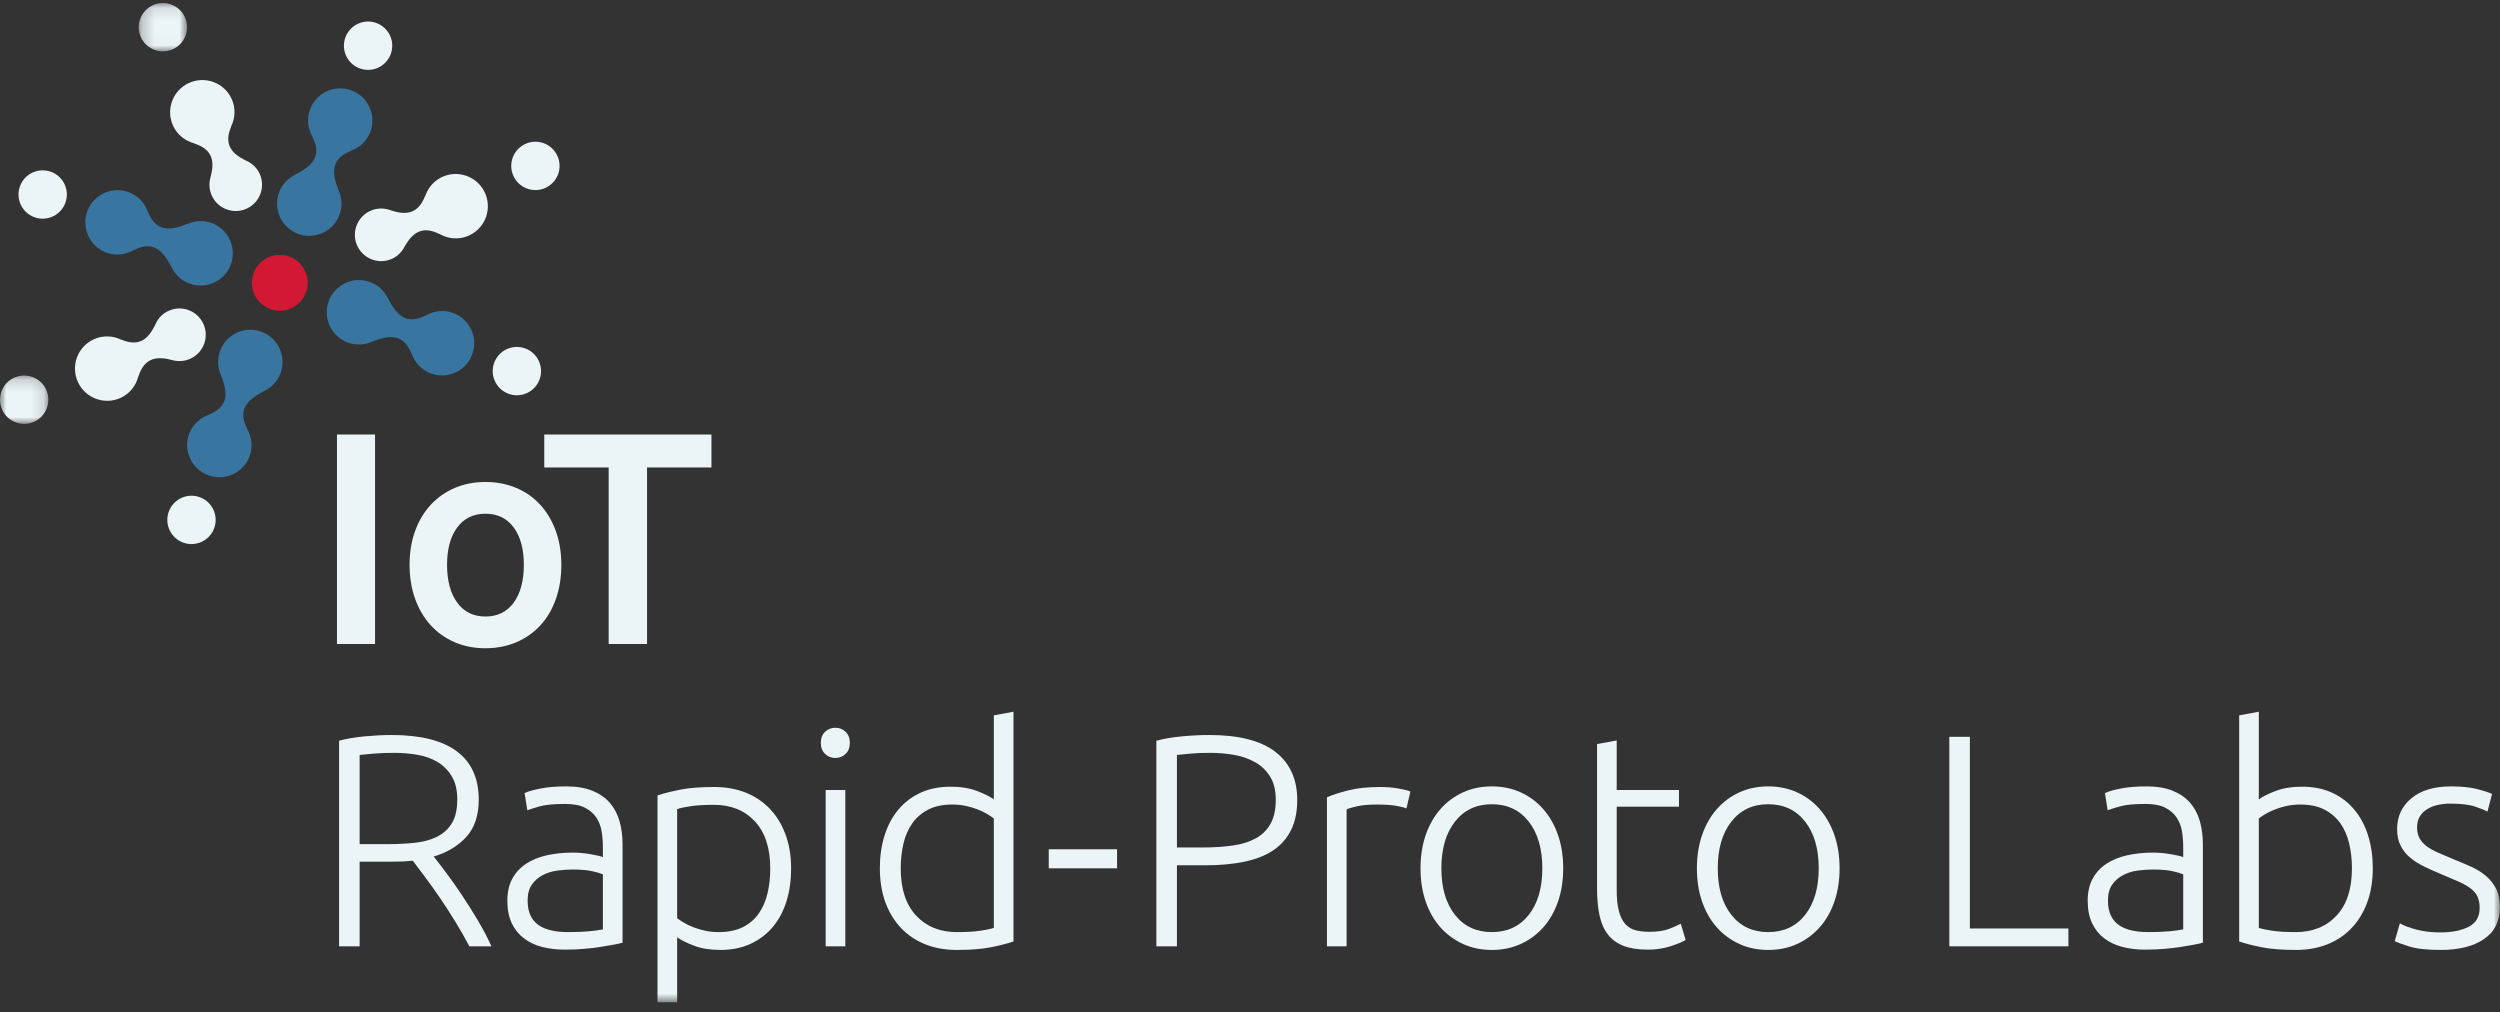 <?xml version="1.0" encoding="UTF-8"?>
<svg width="200px" height="81px" viewBox="0 0 200 81" version="1.1" xmlns="http://www.w3.org/2000/svg" xmlns:xlink="http://www.w3.org/1999/xlink">
    <rect x="0" y="0" width="200" height="81" fill="#333333" stroke="none"/>
    <!-- Generator: Sketch 52.1 (67048) - http://www.bohemiancoding.com/sketch -->
    <title>Logo-light</title>
    <desc>Created with Sketch.</desc>
    <defs>
        <polygon id="path-1" points="0.215 0.111 4.083 0.111 4.083 3.979 0.215 3.979"></polygon>
        <polygon id="path-3" points="0 0.165 3.868 0.165 3.868 4.033 0 4.033"></polygon>
        <polygon id="path-5" points="0 80.179 199.993 80.179 199.993 0.242 0 0.242"></polygon>
    </defs>
    <g id="Logo-light" stroke="none" stroke-width="1" fill="none" fill-rule="evenodd">
        <g>
            <g id="Group-3" transform="translate(10.883, 0.131)">
                <mask id="mask-2" fill="white">
                    <use xlink:href="#path-1"></use>
                </mask>
                <g id="Clip-2"></g>
                <path d="M0.39,2.849 C-0.053,1.878 0.374,0.731 1.345,0.287 C2.316,-0.157 3.463,0.27 3.908,1.241 C4.351,2.212 3.924,3.359 2.953,3.803 C1.982,4.247 0.835,3.82 0.39,2.849" id="Fill-1" fill="#EBF4F6" mask="url(#mask-2)"></path>
            </g>
            <path d="M19.589,12.805 C19.751,12.898 19.917,12.99 20.089,13.078 C19.926,12.977 19.763,12.878 19.589,12.805" id="Fill-4" fill="#F70303"></path>
            <path d="M20.773,13.903 C20.577,13.472 20.25,13.147 19.863,12.937 C19.769,12.894 19.678,12.85 19.589,12.805 C18.542,12.272 17.885,11.548 18.497,10.126 L18.481,10.133 C18.819,9.46 18.869,8.649 18.532,7.911 C17.94,6.616 16.41,6.046 15.115,6.638 C13.821,7.23 13.251,8.76 13.843,10.055 C14.181,10.793 14.826,11.285 15.557,11.471 L15.54,11.478 C17.1,11.972 17.167,13.016 16.827,14.237 C16.831,14.24 16.821,14.234 16.827,14.237 C16.706,14.692 16.735,15.192 16.946,15.653 C17.429,16.71 18.678,17.175 19.734,16.691 C20.791,16.208 21.256,14.959 20.773,13.903" id="Fill-6" fill="#EBF4F6"></path>
            <path d="M31.243,20.753 C31.686,20.584 32.032,20.279 32.266,19.908 C32.316,19.817 32.365,19.728 32.416,19.642 C33.016,18.633 33.781,18.024 35.16,18.727 L35.154,18.711 C35.804,19.092 36.609,19.195 37.368,18.906 C38.699,18.4 39.367,16.91 38.861,15.58 C38.354,14.249 36.865,13.581 35.534,14.088 C34.775,14.377 34.242,14.989 34.01,15.706 L34.003,15.689 C33.409,17.214 32.363,17.212 31.167,16.793 C31.163,16.797 31.17,16.788 31.167,16.793 C30.72,16.643 30.22,16.639 29.746,16.819 C28.66,17.233 28.115,18.449 28.528,19.535 C28.941,20.621 30.158,21.166 31.243,20.753" id="Fill-8" fill="#EBF4F6"></path>
            <path d="M13.47,24.873 C13.041,25.072 12.717,25.401 12.509,25.788 C12.467,25.882 12.423,25.974 12.378,26.063 C11.852,27.113 11.131,27.774 9.706,27.17 L9.714,27.186 C9.038,26.853 8.227,26.807 7.491,27.149 C6.199,27.748 5.638,29.281 6.238,30.572 C6.837,31.863 8.37,32.424 9.661,31.825 C10.398,31.483 10.886,30.835 11.067,30.103 L11.075,30.119 C11.56,28.557 12.603,28.485 13.826,28.818 C13.83,28.813 13.823,28.823 13.826,28.818 C14.282,28.936 14.782,28.904 15.242,28.691 C16.295,28.201 16.754,26.95 16.264,25.896 C15.775,24.842 14.523,24.384 13.47,24.873" id="Fill-10" fill="#EBF4F6"></path>
            <g id="Group-14" transform="translate(0, 29.877)">
                <mask id="mask-4" fill="white">
                    <use xlink:href="#path-3"></use>
                </mask>
                <g id="Clip-13"></g>
                <path d="M2.738,3.858 C1.767,4.302 0.62,3.874 0.176,2.903 C-0.269,1.932 0.159,0.785 1.13,0.341 C2.101,-0.103 3.248,0.324 3.693,1.295 C4.136,2.266 3.709,3.413 2.738,3.858" id="Fill-12" fill="#EBF4F6" mask="url(#mask-4)"></path>
            </g>
            <path d="M42.029,11.514 C43.001,11.07 44.147,11.498 44.591,12.468 C45.036,13.44 44.609,14.587 43.637,15.031 C42.666,15.475 41.519,15.048 41.075,14.077 C40.631,13.106 41.058,11.958 42.029,11.514" id="Fill-15" fill="#EBF4F6"></path>
            <path d="M2.741,17.373 C1.74,17 1.231,15.887 1.603,14.886 C1.976,13.886 3.089,13.377 4.09,13.749 C5.091,14.122 5.6,15.235 5.227,16.235 C4.855,17.237 3.741,17.746 2.741,17.373" id="Fill-17" fill="#EBF4F6"></path>
            <path d="M10.718,19.996 L10.712,20.013 C12.298,19.19 13.08,20.119 13.734,21.399 L13.736,21.394 C14.016,21.968 14.503,22.441 15.148,22.681 C16.483,23.178 17.967,22.499 18.464,21.165 C18.961,19.831 18.282,18.346 16.948,17.85 C16.302,17.609 15.624,17.649 15.037,17.9 L15.04,17.894 C13.708,18.435 12.508,18.627 11.847,16.966 L11.841,16.983 C11.602,16.268 11.066,15.659 10.304,15.376 C8.97,14.879 7.486,15.557 6.989,16.892 C6.492,18.226 7.171,19.71 8.505,20.207 C9.266,20.49 10.071,20.382 10.718,19.996" id="Fill-19" fill="#3975A1"></path>
            <path d="M42.025,27.876 C43.026,28.249 43.535,29.363 43.162,30.363 C42.79,31.364 41.676,31.873 40.676,31.5 C39.675,31.128 39.166,30.014 39.539,29.013 C39.911,28.013 41.025,27.504 42.025,27.876" id="Fill-21" fill="#EBF4F6"></path>
            <path d="M34.048,25.253 L34.054,25.236 C32.467,26.06 31.685,25.13 31.031,23.85 L31.03,23.855 C30.75,23.282 30.263,22.808 29.618,22.568 C28.283,22.071 26.799,22.75 26.302,24.084 C25.805,25.418 26.484,26.902 27.818,27.399 C28.464,27.64 29.142,27.6 29.728,27.349 L29.726,27.355 C31.058,26.815 32.258,26.623 32.919,28.283 L32.925,28.266 C33.163,28.982 33.7,29.59 34.462,29.873 C35.796,30.37 37.28,29.691 37.777,28.357 C38.274,27.023 37.595,25.539 36.261,25.042 C35.5,24.758 34.695,24.868 34.048,25.253" id="Fill-23" fill="#3975A1"></path>
            <path d="M17.131,42.267 C16.759,43.267 15.645,43.777 14.645,43.404 C13.644,43.032 13.135,41.918 13.507,40.918 C13.88,39.917 14.994,39.407 15.994,39.78 C16.995,40.153 17.504,41.267 17.131,42.267" id="Fill-25" fill="#EBF4F6"></path>
            <path d="M24.476,23.404 C24.046,24.559 22.759,25.147 21.604,24.717 C20.448,24.287 19.86,23.001 20.29,21.845 C20.721,20.689 22.007,20.101 23.163,20.532 C24.318,20.962 24.906,22.248 24.476,23.404" id="Fill-27" fill="#D21832"></path>
            <path d="M19.755,34.29 L19.771,34.296 C18.948,32.709 19.878,31.927 21.158,31.273 L21.152,31.271 C21.726,30.992 22.199,30.505 22.44,29.859 C22.936,28.525 22.258,27.041 20.924,26.544 C19.589,26.047 18.105,26.726 17.608,28.06 C17.368,28.705 17.407,29.383 17.658,29.97 L17.653,29.968 C18.193,31.3 18.385,32.499 16.725,33.161 L16.741,33.167 C16.026,33.405 15.417,33.942 15.134,34.703 C14.637,36.037 15.316,37.522 16.65,38.019 C17.984,38.515 19.469,37.837 19.966,36.502 C20.249,35.742 20.14,34.937 19.755,34.29" id="Fill-29" fill="#3975A1"></path>
            <path d="M27.635,2.982 C28.007,1.982 29.121,1.472 30.121,1.845 C31.122,2.217 31.631,3.331 31.259,4.332 C30.886,5.332 29.773,5.841 28.772,5.469 C27.771,5.096 27.262,3.982 27.635,2.982" id="Fill-31" fill="#EBF4F6"></path>
            <path d="M25.012,10.96 L24.995,10.954 C25.818,12.54 24.888,13.322 23.608,13.976 L23.614,13.978 C23.04,14.258 22.567,14.744 22.326,15.39 C21.83,16.724 22.508,18.209 23.843,18.706 C25.177,19.202 26.661,18.523 27.158,17.189 C27.398,16.544 27.359,15.866 27.108,15.279 L27.113,15.281 C26.573,13.949 26.381,12.75 28.041,12.088 L28.025,12.082 C28.74,11.844 29.349,11.307 29.632,10.546 C30.129,9.212 29.45,7.727 28.116,7.231 C26.782,6.733 25.297,7.412 24.801,8.746 C24.517,9.508 24.626,10.312 25.012,10.96" id="Fill-33" fill="#3975A1"></path>
            <mask id="mask-6" fill="white">
                <use xlink:href="#path-5"></use>
            </mask>
            <g id="Clip-36"></g>
            <polygon id="Fill-35" fill="#EBF4F6" mask="url(#mask-6)" points="26.957 51.521 30.004 51.521 30.004 34.762 26.957 34.762"></polygon>
            <path d="M41.907,45.185 C41.907,43.927 41.637,42.932 41.097,42.198 C40.557,41.465 39.803,41.098 38.836,41.098 C37.869,41.098 37.115,41.465 36.575,42.198 C36.034,42.932 35.765,43.927 35.765,45.185 C35.765,46.459 36.034,47.467 36.575,48.208 C37.115,48.95 37.869,49.321 38.836,49.321 C39.803,49.321 40.557,48.95 41.097,48.208 C41.637,47.467 41.907,46.459 41.907,45.185 M44.906,45.185 C44.906,46.185 44.761,47.095 44.471,47.918 C44.181,48.74 43.769,49.442 43.238,50.021 C42.705,50.602 42.064,51.054 41.315,51.376 C40.565,51.698 39.739,51.86 38.836,51.86 C37.933,51.86 37.111,51.698 36.369,51.376 C35.627,51.054 34.991,50.602 34.459,50.021 C33.927,49.442 33.511,48.74 33.213,47.918 C32.915,47.095 32.766,46.185 32.766,45.185 C32.766,44.185 32.915,43.278 33.213,42.464 C33.511,41.65 33.931,40.953 34.471,40.373 C35.011,39.792 35.652,39.345 36.393,39.03 C37.135,38.716 37.949,38.559 38.836,38.559 C39.722,38.559 40.541,38.716 41.291,39.03 C42.04,39.345 42.681,39.792 43.213,40.373 C43.745,40.953 44.16,41.65 44.459,42.464 C44.757,43.278 44.906,44.185 44.906,45.185" id="Fill-37" fill="#EBF4F6" mask="url(#mask-6)"></path>
            <polygon id="Fill-38" fill="#EBF4F6" mask="url(#mask-6)" points="56.916 34.762 56.916 37.398 51.764 37.398 51.764 51.521 48.693 51.521 48.693 37.398 43.542 37.398 43.542 34.762"></polygon>
            <path d="M31.528,60.227 C30.915,60.227 30.379,60.248 29.92,60.288 C29.46,60.328 29.077,60.364 28.771,60.396 L28.771,67.531 L31.044,67.531 C31.802,67.531 32.519,67.494 33.197,67.422 C33.874,67.349 34.462,67.188 34.962,66.938 C35.462,66.689 35.857,66.33 36.147,65.862 C36.437,65.395 36.582,64.758 36.582,63.952 C36.582,63.21 36.437,62.597 36.147,62.113 C35.857,61.63 35.478,61.247 35.01,60.965 C34.543,60.683 34.007,60.49 33.402,60.385 C32.797,60.28 32.173,60.227 31.528,60.227 M38.299,63.976 C38.299,65.233 37.969,66.225 37.308,66.95 C36.647,67.676 35.776,68.2 34.696,68.522 C34.954,68.845 35.289,69.28 35.7,69.828 C36.111,70.377 36.534,70.977 36.969,71.63 C37.405,72.283 37.832,72.964 38.251,73.674 C38.67,74.383 39.025,75.06 39.315,75.705 L37.55,75.705 C37.211,75.06 36.844,74.415 36.449,73.77 C36.054,73.126 35.651,72.501 35.24,71.896 C34.829,71.291 34.43,70.731 34.043,70.215 C33.656,69.699 33.317,69.248 33.027,68.861 C32.511,68.909 31.996,68.934 31.48,68.934 L28.771,68.934 L28.771,75.705 L27.127,75.705 L27.127,59.26 C27.707,59.099 28.388,58.982 29.17,58.909 C29.952,58.837 30.673,58.801 31.334,58.801 C33.64,58.801 35.377,59.236 36.546,60.106 C37.715,60.977 38.299,62.267 38.299,63.976" id="Fill-39" fill="#EBF4F6" mask="url(#mask-6)"></path>
            <path d="M45.451,74.568 C46.063,74.568 46.599,74.548 47.059,74.508 C47.518,74.468 47.909,74.415 48.232,74.351 L48.232,69.949 C48.054,69.869 47.772,69.784 47.385,69.696 C46.998,69.607 46.466,69.562 45.789,69.562 C45.402,69.562 44.999,69.591 44.58,69.647 C44.16,69.703 43.773,69.824 43.419,70.009 C43.064,70.195 42.774,70.449 42.548,70.771 C42.322,71.094 42.21,71.521 42.21,72.053 C42.21,72.521 42.286,72.916 42.44,73.238 C42.593,73.561 42.81,73.818 43.093,74.012 C43.374,74.205 43.713,74.347 44.108,74.435 C44.503,74.524 44.951,74.568 45.451,74.568 M45.305,62.912 C46.128,62.912 46.825,63.029 47.397,63.262 C47.969,63.496 48.433,63.819 48.788,64.229 C49.142,64.641 49.4,65.129 49.562,65.693 C49.723,66.257 49.804,66.87 49.804,67.531 L49.804,75.414 C49.642,75.463 49.408,75.516 49.102,75.572 C48.796,75.629 48.441,75.689 48.038,75.753 C47.635,75.817 47.188,75.87 46.696,75.91 C46.204,75.951 45.7,75.971 45.184,75.971 C44.523,75.971 43.915,75.898 43.359,75.753 C42.802,75.608 42.319,75.379 41.908,75.064 C41.496,74.749 41.174,74.347 40.94,73.855 C40.706,73.363 40.589,72.763 40.589,72.053 C40.589,71.376 40.718,70.795 40.977,70.312 C41.234,69.828 41.597,69.429 42.065,69.115 C42.532,68.8 43.088,68.571 43.733,68.426 C44.378,68.28 45.079,68.208 45.837,68.208 C46.063,68.208 46.301,68.22 46.551,68.244 C46.8,68.268 47.042,68.301 47.276,68.341 C47.51,68.381 47.712,68.422 47.881,68.462 C48.05,68.502 48.167,68.539 48.232,68.571 L48.232,67.797 C48.232,67.362 48.199,66.938 48.135,66.527 C48.07,66.116 47.929,65.745 47.712,65.414 C47.494,65.084 47.188,64.819 46.793,64.617 C46.397,64.415 45.878,64.315 45.233,64.315 C44.314,64.315 43.628,64.379 43.177,64.508 C42.725,64.637 42.395,64.741 42.186,64.822 L41.968,63.444 C42.242,63.315 42.665,63.194 43.238,63.081 C43.81,62.968 44.499,62.912 45.305,62.912" id="Fill-40" fill="#EBF4F6" mask="url(#mask-6)"></path>
            <path d="M54.172,73.456 C54.317,73.569 54.498,73.69 54.716,73.818 C54.933,73.948 55.187,74.069 55.477,74.181 C55.768,74.294 56.082,74.387 56.421,74.459 C56.759,74.532 57.114,74.568 57.484,74.568 C58.259,74.568 58.907,74.435 59.432,74.169 C59.955,73.903 60.379,73.54 60.701,73.081 C61.023,72.622 61.257,72.082 61.403,71.461 C61.548,70.84 61.62,70.183 61.62,69.49 C61.62,67.845 61.209,66.584 60.387,65.705 C59.565,64.826 58.476,64.387 57.122,64.387 C56.348,64.387 55.723,64.423 55.247,64.496 C54.772,64.568 54.413,64.645 54.172,64.725 L54.172,73.456 Z M54.172,80.179 L52.6,80.179 L52.6,63.637 C53.067,63.476 53.664,63.323 54.389,63.178 C55.115,63.032 56.033,62.96 57.146,62.96 C58.065,62.96 58.899,63.109 59.649,63.408 C60.399,63.706 61.044,64.137 61.584,64.701 C62.124,65.266 62.543,65.951 62.841,66.757 C63.139,67.563 63.289,68.474 63.289,69.49 C63.289,70.441 63.164,71.315 62.914,72.114 C62.664,72.912 62.297,73.597 61.814,74.169 C61.33,74.742 60.737,75.189 60.036,75.511 C59.335,75.834 58.533,75.995 57.63,75.995 C56.808,75.995 56.094,75.878 55.489,75.645 C54.885,75.411 54.446,75.189 54.172,74.98 L54.172,80.179 Z" id="Fill-41" fill="#EBF4F6" mask="url(#mask-6)"></path>
            <path d="M66.053,75.705 L67.625,75.705 L67.625,63.202 L66.053,63.202 L66.053,75.705 Z M67.987,59.429 C67.987,59.8 67.874,60.094 67.649,60.312 C67.423,60.53 67.149,60.638 66.827,60.638 C66.504,60.638 66.23,60.53 66.004,60.312 C65.778,60.094 65.666,59.8 65.666,59.429 C65.666,59.058 65.778,58.764 66.004,58.546 C66.23,58.329 66.504,58.22 66.827,58.22 C67.149,58.22 67.423,58.329 67.649,58.546 C67.874,58.764 67.987,59.058 67.987,59.429 Z" id="Fill-42" fill="#EBF4F6" mask="url(#mask-6)"></path>
            <path d="M79.506,65.475 C79.361,65.363 79.18,65.242 78.962,65.112 C78.745,64.983 78.49,64.862 78.201,64.75 C77.91,64.637 77.596,64.544 77.257,64.471 C76.919,64.399 76.564,64.363 76.193,64.363 C75.419,64.363 74.77,64.5 74.246,64.774 C73.722,65.048 73.299,65.415 72.977,65.874 C72.654,66.334 72.42,66.874 72.276,67.494 C72.13,68.115 72.058,68.773 72.058,69.465 C72.058,71.11 72.469,72.372 73.291,73.25 C74.113,74.129 75.201,74.568 76.556,74.568 C77.33,74.568 77.954,74.532 78.43,74.459 C78.906,74.387 79.265,74.311 79.506,74.23 L79.506,65.475 Z M81.078,75.318 C80.61,75.479 80.014,75.632 79.289,75.777 C78.563,75.923 77.644,75.995 76.532,75.995 C75.613,75.995 74.778,75.846 74.029,75.548 C73.279,75.25 72.634,74.818 72.094,74.254 C71.554,73.69 71.135,73.005 70.836,72.198 C70.538,71.392 70.389,70.481 70.389,69.465 C70.389,68.514 70.513,67.64 70.764,66.841 C71.014,66.043 71.38,65.354 71.864,64.774 C72.348,64.194 72.941,63.742 73.642,63.419 C74.343,63.097 75.145,62.936 76.048,62.936 C76.87,62.936 77.584,63.053 78.188,63.287 C78.793,63.521 79.232,63.742 79.506,63.952 L79.506,57.228 L81.078,56.938 L81.078,75.318 Z" id="Fill-43" fill="#EBF4F6" mask="url(#mask-6)"></path>
            <polygon id="Fill-44" fill="#EBF4F6" mask="url(#mask-6)" points="83.9 69.465 89.366 69.465 89.366 67.942 83.9 67.942"></polygon>
            <path d="M96.814,60.227 C96.201,60.227 95.681,60.248 95.255,60.288 C94.827,60.328 94.46,60.364 94.154,60.396 L94.154,67.797 L96.234,67.797 C97.121,67.797 97.922,67.745 98.64,67.64 C99.358,67.535 99.97,67.341 100.478,67.059 C100.986,66.777 101.377,66.386 101.651,65.886 C101.925,65.387 102.062,64.749 102.062,63.976 C102.062,63.234 101.913,62.622 101.615,62.138 C101.316,61.654 100.921,61.271 100.43,60.989 C99.938,60.707 99.378,60.509 98.749,60.396 C98.12,60.284 97.475,60.227 96.814,60.227 M96.742,58.801 C99.112,58.801 100.877,59.252 102.038,60.155 C103.199,61.058 103.779,62.34 103.779,64 C103.779,64.951 103.61,65.762 103.271,66.43 C102.933,67.099 102.449,67.64 101.82,68.051 C101.192,68.462 100.422,68.76 99.511,68.945 C98.6,69.131 97.572,69.223 96.427,69.223 L94.154,69.223 L94.154,75.705 L92.509,75.705 L92.509,59.26 C93.09,59.099 93.771,58.982 94.553,58.909 C95.335,58.837 96.065,58.801 96.742,58.801" id="Fill-45" fill="#EBF4F6" mask="url(#mask-6)"></path>
            <path d="M110.413,62.96 C110.929,62.96 111.416,63 111.876,63.081 C112.335,63.162 112.654,63.242 112.831,63.323 L112.517,64.677 C112.387,64.613 112.126,64.544 111.731,64.471 C111.335,64.399 110.815,64.363 110.171,64.363 C109.494,64.363 108.95,64.411 108.539,64.508 C108.127,64.605 107.857,64.685 107.728,64.749 L107.728,75.705 L106.156,75.705 L106.156,63.782 C106.559,63.605 107.115,63.424 107.825,63.238 C108.534,63.053 109.397,62.96 110.413,62.96" id="Fill-46" fill="#EBF4F6" mask="url(#mask-6)"></path>
            <path d="M123.387,69.465 C123.387,67.902 123.025,66.656 122.299,65.729 C121.573,64.802 120.59,64.339 119.349,64.339 C118.107,64.339 117.124,64.802 116.398,65.729 C115.673,66.656 115.31,67.902 115.31,69.465 C115.31,71.029 115.673,72.271 116.398,73.19 C117.124,74.109 118.107,74.568 119.349,74.568 C120.59,74.568 121.573,74.109 122.299,73.19 C123.025,72.271 123.387,71.029 123.387,69.465 M125.056,69.465 C125.056,70.449 124.914,71.344 124.633,72.15 C124.35,72.957 123.956,73.641 123.448,74.205 C122.94,74.77 122.339,75.209 121.646,75.524 C120.953,75.838 120.187,75.995 119.349,75.995 C118.51,75.995 117.744,75.838 117.051,75.524 C116.358,75.209 115.757,74.77 115.249,74.205 C114.742,73.641 114.346,72.957 114.064,72.15 C113.782,71.344 113.641,70.449 113.641,69.465 C113.641,68.483 113.782,67.587 114.064,66.781 C114.346,65.975 114.742,65.286 115.249,64.713 C115.757,64.141 116.358,63.698 117.051,63.383 C117.744,63.069 118.51,62.912 119.349,62.912 C120.187,62.912 120.953,63.069 121.646,63.383 C122.339,63.698 122.94,64.141 123.448,64.713 C123.956,65.286 124.35,65.975 124.633,66.781 C124.914,67.587 125.056,68.483 125.056,69.465" id="Fill-47" fill="#EBF4F6" mask="url(#mask-6)"></path>
            <path d="M129.336,63.202 L134.318,63.202 L134.318,64.532 L129.336,64.532 L129.336,71.182 C129.336,71.892 129.397,72.468 129.518,72.911 C129.638,73.355 129.812,73.697 130.037,73.939 C130.263,74.181 130.537,74.343 130.86,74.423 C131.182,74.504 131.537,74.544 131.924,74.544 C132.585,74.544 133.117,74.468 133.52,74.314 C133.923,74.161 134.237,74.02 134.463,73.891 L134.85,75.197 C134.624,75.342 134.229,75.508 133.665,75.693 C133.1,75.878 132.488,75.971 131.827,75.971 C131.053,75.971 130.404,75.87 129.88,75.669 C129.356,75.467 128.937,75.161 128.623,74.749 C128.308,74.339 128.087,73.827 127.958,73.214 C127.829,72.601 127.764,71.876 127.764,71.037 L127.764,59.526 L129.336,59.236 L129.336,63.202 Z" id="Fill-48" fill="#EBF4F6" mask="url(#mask-6)"></path>
            <path d="M145.498,69.465 C145.498,67.902 145.135,66.656 144.41,65.729 C143.684,64.802 142.701,64.339 141.459,64.339 C140.218,64.339 139.234,64.802 138.509,65.729 C137.783,66.656 137.421,67.902 137.421,69.465 C137.421,71.029 137.783,72.271 138.509,73.19 C139.234,74.109 140.218,74.568 141.459,74.568 C142.701,74.568 143.684,74.109 144.41,73.19 C145.135,72.271 145.498,71.029 145.498,69.465 M147.167,69.465 C147.167,70.449 147.025,71.344 146.743,72.15 C146.461,72.957 146.066,73.641 145.558,74.205 C145.051,74.77 144.45,75.209 143.757,75.524 C143.063,75.838 142.298,75.995 141.459,75.995 C140.621,75.995 139.855,75.838 139.162,75.524 C138.468,75.209 137.868,74.77 137.36,74.205 C136.852,73.641 136.457,72.957 136.175,72.15 C135.893,71.344 135.752,70.449 135.752,69.465 C135.752,68.483 135.893,67.587 136.175,66.781 C136.457,65.975 136.852,65.286 137.36,64.713 C137.868,64.141 138.468,63.698 139.162,63.383 C139.855,63.069 140.621,62.912 141.459,62.912 C142.298,62.912 143.063,63.069 143.757,63.383 C144.45,63.698 145.051,64.141 145.558,64.713 C146.066,65.286 146.461,65.975 146.743,66.781 C147.025,67.587 147.167,68.483 147.167,69.465" id="Fill-49" fill="#EBF4F6" mask="url(#mask-6)"></path>
            <polygon id="Fill-50" fill="#EBF4F6" mask="url(#mask-6)" points="165.473 74.278 165.473 75.705 155.945 75.705 155.945 58.946 157.589 58.946 157.589 74.278"></polygon>
            <path d="M171.877,74.568 C172.49,74.568 173.026,74.548 173.485,74.508 C173.945,74.468 174.336,74.415 174.658,74.351 L174.658,69.949 C174.481,69.869 174.199,69.784 173.812,69.696 C173.425,69.607 172.893,69.562 172.216,69.562 C171.829,69.562 171.426,69.591 171.006,69.647 C170.587,69.703 170.2,69.824 169.846,70.009 C169.491,70.195 169.201,70.449 168.975,70.771 C168.749,71.094 168.637,71.521 168.637,72.053 C168.637,72.521 168.713,72.916 168.866,73.238 C169.019,73.561 169.237,73.818 169.519,74.012 C169.801,74.205 170.14,74.347 170.535,74.435 C170.93,74.524 171.377,74.568 171.877,74.568 M171.732,62.912 C172.554,62.912 173.252,63.029 173.824,63.262 C174.396,63.496 174.86,63.819 175.215,64.229 C175.569,64.641 175.827,65.129 175.988,65.693 C176.149,66.257 176.23,66.87 176.23,67.531 L176.23,75.414 C176.069,75.463 175.835,75.516 175.529,75.572 C175.222,75.629 174.868,75.689 174.465,75.753 C174.061,75.817 173.614,75.87 173.122,75.91 C172.631,75.951 172.127,75.971 171.611,75.971 C170.95,75.971 170.341,75.898 169.785,75.753 C169.229,75.608 168.745,75.379 168.334,75.064 C167.923,74.749 167.6,74.347 167.367,73.855 C167.133,73.363 167.016,72.763 167.016,72.053 C167.016,71.376 167.145,70.795 167.403,70.312 C167.661,69.828 168.024,69.429 168.491,69.115 C168.959,68.8 169.515,68.571 170.16,68.426 C170.805,68.28 171.506,68.208 172.264,68.208 C172.49,68.208 172.728,68.22 172.978,68.244 C173.227,68.268 173.469,68.301 173.703,68.341 C173.937,68.381 174.138,68.422 174.308,68.462 C174.477,68.502 174.594,68.539 174.658,68.571 L174.658,67.797 C174.658,67.362 174.626,66.938 174.562,66.527 C174.497,66.116 174.356,65.745 174.138,65.414 C173.921,65.084 173.614,64.819 173.219,64.617 C172.824,64.415 172.304,64.315 171.66,64.315 C170.741,64.315 170.055,64.379 169.604,64.508 C169.152,64.637 168.822,64.741 168.612,64.822 L168.395,63.444 C168.669,63.315 169.092,63.194 169.664,63.081 C170.236,62.968 170.926,62.912 171.732,62.912" id="Fill-51" fill="#EBF4F6" mask="url(#mask-6)"></path>
            <path d="M180.706,74.23 C180.948,74.311 181.307,74.387 181.782,74.459 C182.258,74.532 182.883,74.568 183.657,74.568 C185.011,74.568 186.099,74.129 186.921,73.25 C187.744,72.372 188.155,71.11 188.155,69.465 C188.155,68.773 188.082,68.115 187.937,67.494 C187.792,66.874 187.558,66.334 187.236,65.874 C186.913,65.415 186.49,65.048 185.966,64.774 C185.442,64.5 184.793,64.363 184.019,64.363 C183.648,64.363 183.294,64.399 182.956,64.471 C182.617,64.544 182.303,64.637 182.012,64.75 C181.722,64.863 181.468,64.983 181.25,65.112 C181.033,65.242 180.852,65.363 180.706,65.475 L180.706,74.23 Z M180.706,63.952 C180.98,63.742 181.42,63.521 182.024,63.287 C182.629,63.053 183.342,62.936 184.165,62.936 C185.067,62.936 185.87,63.097 186.571,63.419 C187.272,63.742 187.865,64.194 188.349,64.774 C188.832,65.354 189.199,66.043 189.449,66.841 C189.699,67.64 189.823,68.515 189.823,69.465 C189.823,70.481 189.674,71.392 189.376,72.198 C189.078,73.005 188.659,73.69 188.119,74.254 C187.578,74.819 186.934,75.25 186.184,75.548 C185.434,75.846 184.6,75.995 183.681,75.995 C182.568,75.995 181.649,75.923 180.924,75.777 C180.198,75.632 179.602,75.479 179.134,75.318 L179.134,57.228 L180.706,56.938 L180.706,63.952 Z" id="Fill-52" fill="#EBF4F6" mask="url(#mask-6)"></path>
            <path d="M195.253,74.593 C196.155,74.593 196.901,74.443 197.49,74.145 C198.078,73.847 198.372,73.343 198.372,72.633 C198.372,72.295 198.32,72.005 198.215,71.763 C198.11,71.521 197.937,71.303 197.695,71.11 C197.454,70.916 197.135,70.731 196.74,70.554 C196.345,70.376 195.857,70.167 195.277,69.925 C194.809,69.731 194.366,69.534 193.947,69.333 C193.527,69.131 193.157,68.897 192.834,68.631 C192.512,68.365 192.254,68.047 192.061,67.676 C191.867,67.305 191.77,66.854 191.77,66.322 C191.77,65.306 192.153,64.484 192.919,63.855 C193.685,63.226 194.737,62.912 196.075,62.912 C196.93,62.912 197.635,62.984 198.191,63.13 C198.747,63.274 199.138,63.404 199.364,63.516 L199.001,64.919 C198.808,64.822 198.481,64.693 198.022,64.532 C197.562,64.371 196.889,64.29 196.003,64.29 C195.648,64.29 195.313,64.327 194.999,64.4 C194.684,64.472 194.406,64.585 194.165,64.739 C193.923,64.892 193.729,65.086 193.584,65.32 C193.439,65.554 193.367,65.841 193.367,66.18 C193.367,66.519 193.431,66.81 193.56,67.053 C193.689,67.295 193.878,67.509 194.128,67.695 C194.378,67.881 194.684,68.054 195.047,68.214 C195.41,68.375 195.825,68.552 196.293,68.744 C196.776,68.937 197.24,69.133 197.683,69.334 C198.127,69.535 198.518,69.776 198.856,70.058 C199.195,70.34 199.469,70.679 199.678,71.074 C199.888,71.469 199.993,71.965 199.993,72.561 C199.993,73.69 199.57,74.544 198.723,75.124 C197.877,75.705 196.72,75.995 195.253,75.995 C194.156,75.995 193.318,75.902 192.738,75.717 C192.157,75.532 191.77,75.39 191.577,75.293 L191.988,73.867 C192.036,73.899 192.141,73.952 192.302,74.024 C192.463,74.097 192.681,74.177 192.955,74.266 C193.229,74.355 193.556,74.432 193.935,74.496 C194.313,74.56 194.753,74.593 195.253,74.593" id="Fill-53" fill="#EBF4F6" mask="url(#mask-6)"></path>
        </g>
    </g>
</svg>